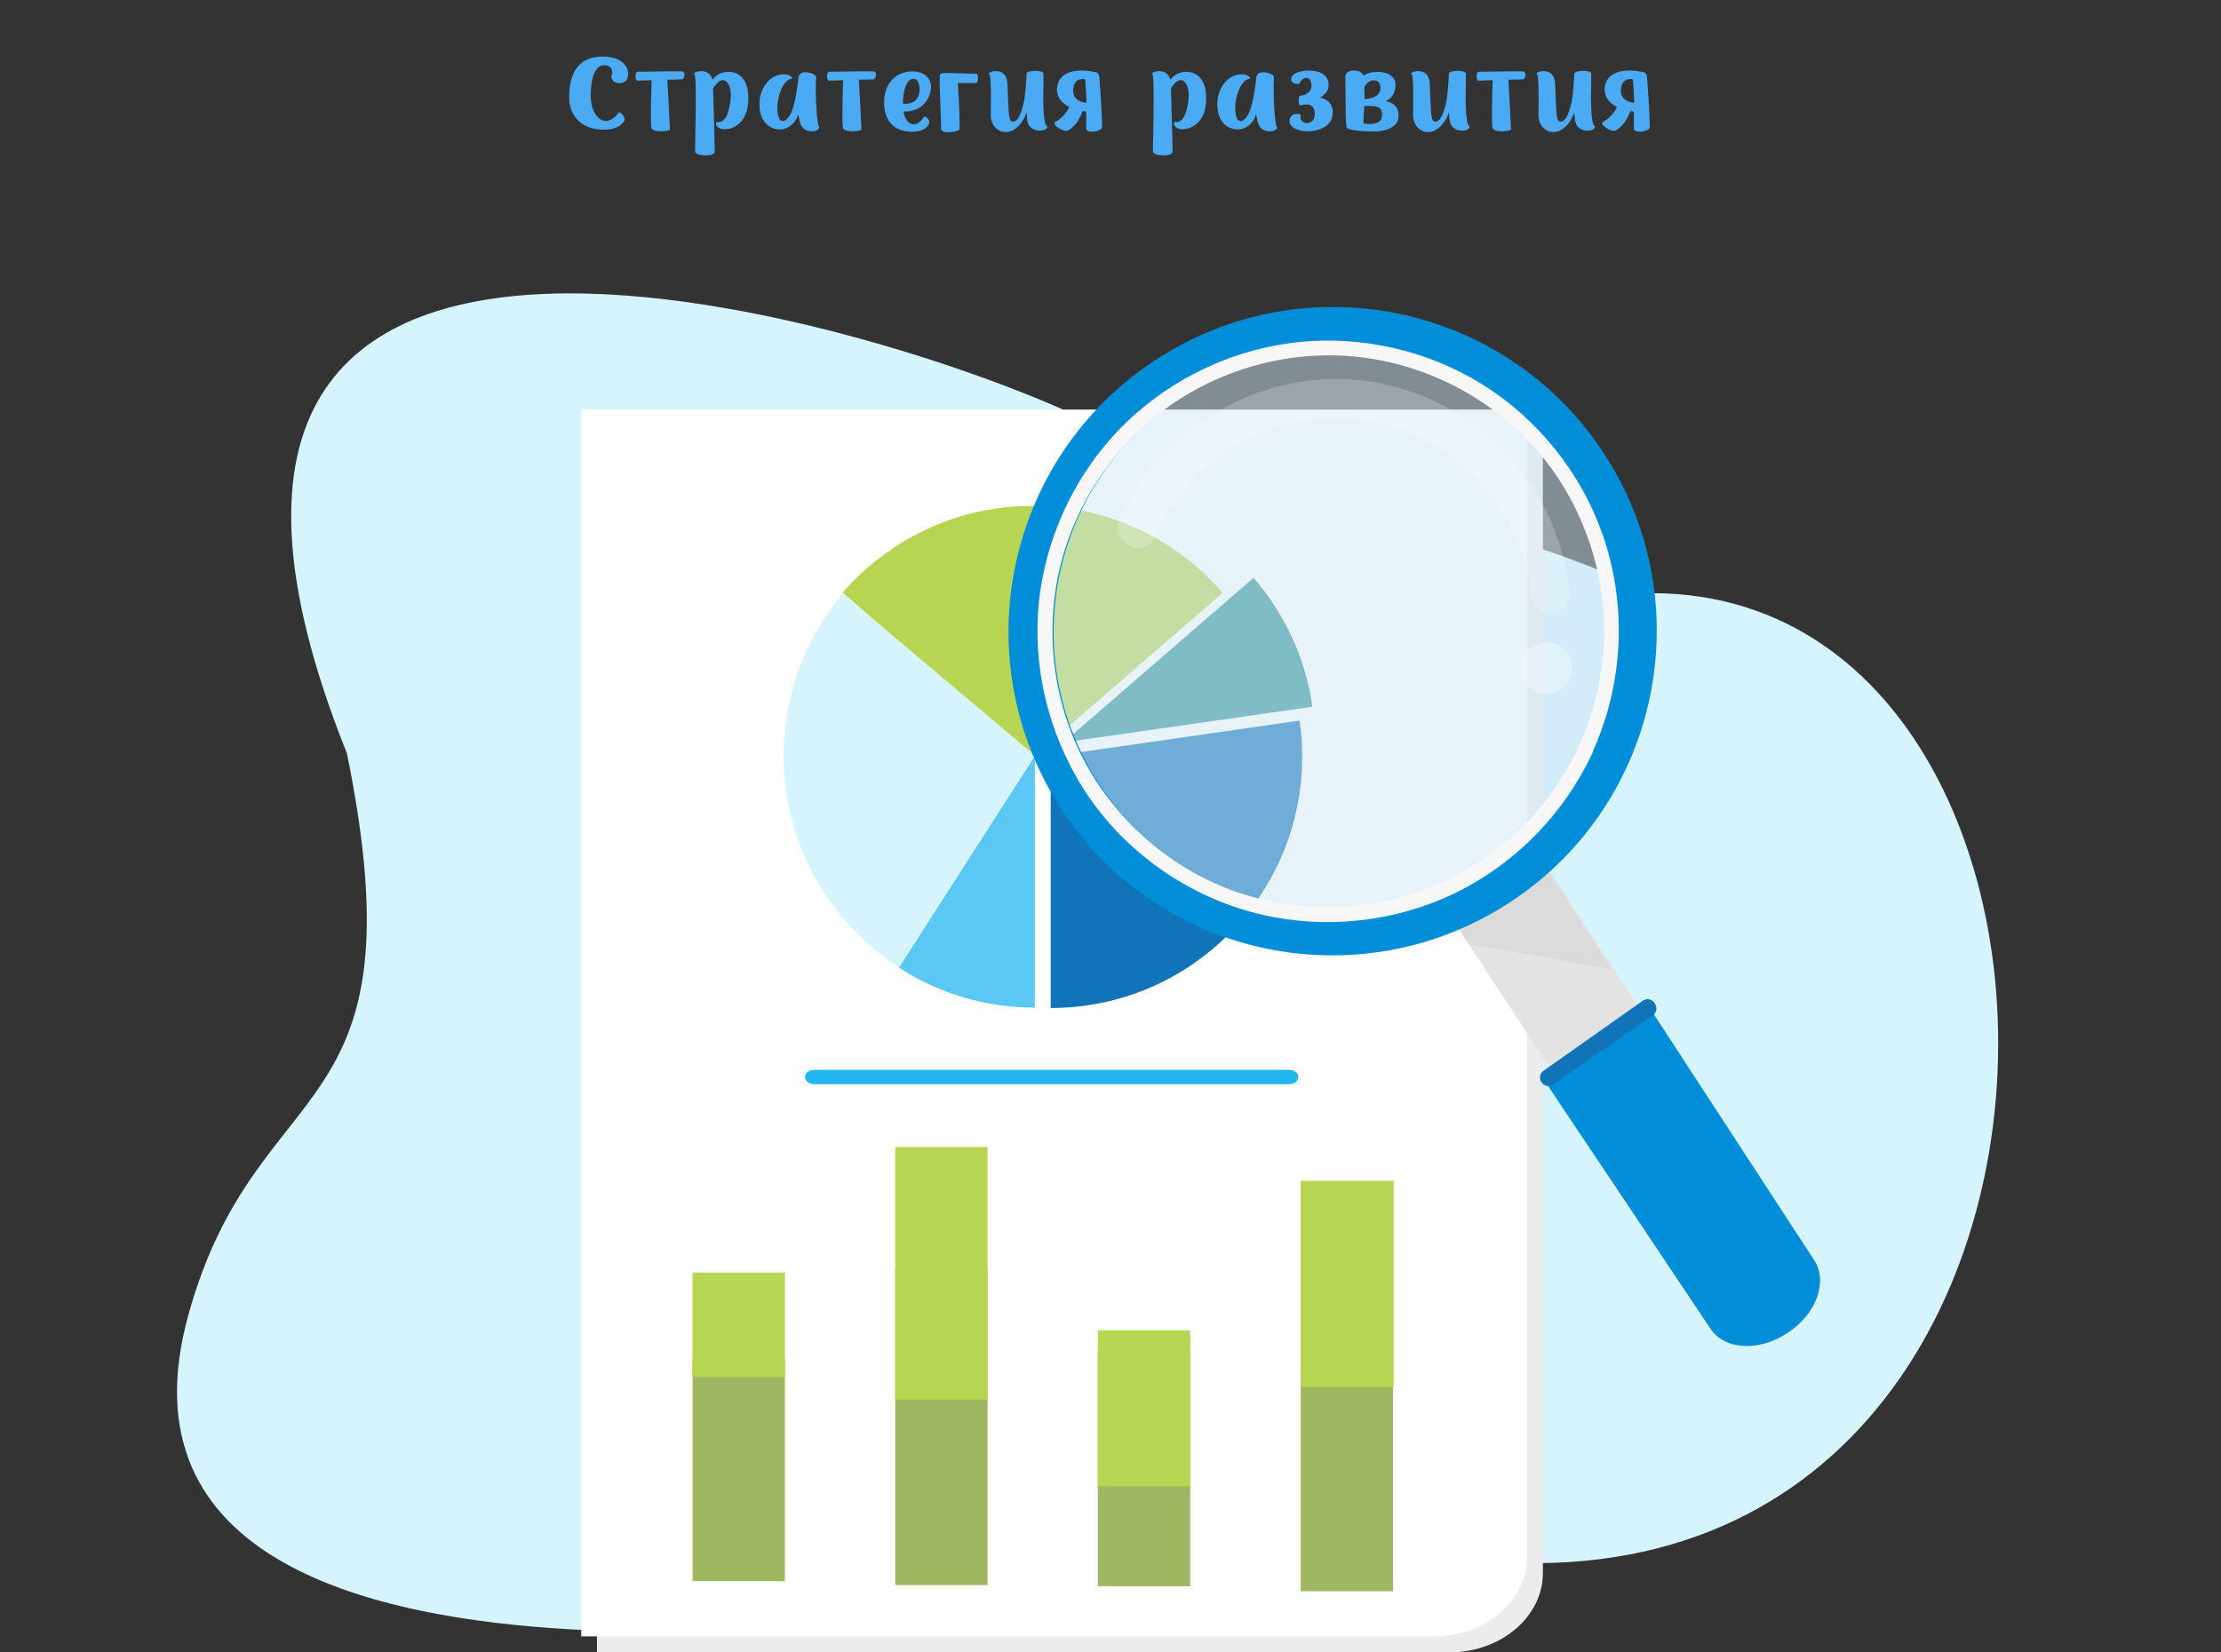 <svg width="516" height="384" fill="none" xmlns="http://www.w3.org/2000/svg"><rect width="100%" height="100%" fill="#333333" stroke="none"/><path d="M383.704 137.839c-52.41-24.829-86.841-17.583-129.277-39.154C211.992 77.114 15.965 13.69 80.604 175.084c17.896 87.834-20.878 72.731-36.837 130.469-15.96 57.737 43.793 70.492 88.739 73.079 87.586 5.039 60.771-32.47 150.07-32.47C495.51 436.751 510.36 137.839 383.704 137.839z" fill="#D5F4FE"/><path d="M336.723 383.986H138.689V98.898h219.769v266.554c.04 10.239-9.717 18.534-21.735 18.534z" fill="#ECECEC"/><path d="M333.077 380.265H135.043V95.177h219.769V361.73c.04 10.24-9.717 18.535-21.735 18.535z" fill="#fff"/><path d="M299.402 251.948c2.974 0 2.974-3.334 0-3.334H189.259c-2.974 0-2.974 3.334 0 3.334h110.143z" fill="#22B6EF"/><path d="M239.911 117.561c-17.65 0-33.436 7.819-44.144 20.162l44.144 38.3 44.144-38.26c-10.669-12.383-26.495-20.202-44.144-20.202z" fill="#B7D553"/><path d="M301.94 167.45l-57.827 8.335v58.462c32.285 0 58.422-26.155 58.422-58.462 0-2.818-.198-5.596-.595-8.335z" fill="#1174B9"/><path d="M195.844 137.962c-20.823 24.687-17.69 61.558 7.02 82.355a57.424 57.424 0 0 0 6.743 4.922l30.897-49.612-44.66-37.665z" fill="#D5F4FE"/><path d="M240.424 234.168c-10.947 0-21.933-3.056-31.571-9.287l31.571-49.175v58.462z" fill="#5BC7F3"/><path d="M304.916 164.235c-1.627-11.39-6.505-21.67-13.684-29.965l-44.144 38.26 57.828-8.295z" fill="#309399"/><path d="M182.359 315.729h-21.458v51.715h21.458v-51.715z" fill="#9FB761"/><path d="M182.359 295.727h-21.458v24.29h21.458v-24.29z" fill="#B7D553"/><path d="M323.636 318.071h-21.457v51.715h21.457v-51.715z" fill="#9FB761"/><path d="M323.795 274.414h-21.616v47.945h21.616v-47.945z" fill="#B7D553"/><path d="M276.516 313.983h-21.457v54.652h21.457v-54.652z" fill="#9FB761"/><path d="M276.516 309.141h-21.457v36.276h21.457v-36.276z" fill="#B7D553"/><path d="M229.437 294.974H207.98v73.385h21.457v-73.385z" fill="#9FB761"/><path d="M229.437 266.555H207.98v58.701h21.457v-58.701z" fill="#B7D553"/><path d="M143.372 105.538a2.829 2.829 0 0 1-2.817-2.818 2.829 2.829 0 0 1 2.817-2.819 2.828 2.828 0 0 1 2.816 2.819c.04 1.548-1.23 2.818-2.816 2.818zm0-5.2a2.346 2.346 0 0 0-2.341 2.342c0 1.27 1.071 2.342 2.341 2.342a2.345 2.345 0 0 0 2.34-2.342 2.345 2.345 0 0 0-2.34-2.342zM152.099 105.537a2.828 2.828 0 0 1-2.816-2.819 2.828 2.828 0 0 1 2.816-2.818 2.829 2.829 0 0 1 2.817 2.818 2.829 2.829 0 0 1-2.817 2.819zm0-5.2a2.345 2.345 0 0 0-2.34 2.342c0 1.27 1.071 2.342 2.34 2.342 1.27 0 2.341-1.072 2.341-2.342 0-1.271-1.071-2.342-2.341-2.342zM160.782 105.535a2.828 2.828 0 0 1-2.816-2.818 2.828 2.828 0 0 1 2.816-2.819 2.829 2.829 0 0 1 2.817 2.819 2.829 2.829 0 0 1-2.817 2.818zm0-5.2a2.345 2.345 0 0 0-2.34 2.342c0 1.27 1.071 2.342 2.34 2.342a2.346 2.346 0 0 0 2.341-2.342 2.346 2.346 0 0 0-2.341-2.342z" fill="#fff"/><path d="M404.73 270.915l-20.905 13.787-48.507-74.387 20.905-13.787 48.507 74.387z" fill="#E3E3E3"/><path d="M415.43 309.67l-.244.15c-6.585 4.364-14.571 3.892-17.822-1.092l-37.638-56.258 24.426-16.89 37.315 57.245c3.267 4.948.548 12.481-6.037 16.845z" fill="#008ED9"/><path opacity=".2" d="M338.742 215.384l2.205 3.937 33.495 5.918-17.614-27.381-18.086 17.526z" fill="#BBBCBF"/><path d="M372.508 105.168c-22.841-34.71-69.535-44.276-104.273-21.367-34.737 22.908-44.38 69.636-21.556 104.382 22.84 34.71 69.535 44.276 104.308 21.384 34.738-22.909 44.38-69.636 21.521-104.399zm-27.329 95.578c-29.907 19.706-70.061 11.479-89.709-18.405-19.647-29.883-11.354-70.066 18.554-89.772 29.907-19.706 70.061-11.479 89.709 18.405 19.647 29.883 11.353 70.066-18.554 89.772z" fill="#008ED9"/><path opacity=".5" d="M345.206 200.76c29.899-19.712 38.201-59.903 18.542-89.77-19.659-29.866-59.835-38.099-89.735-18.387-29.9 19.711-38.202 59.902-18.542 89.769 19.659 29.867 59.835 38.099 89.735 18.388z" fill="#D1E7F5"/><path opacity=".22" d="M268.248 124.866c8.348-18.932 28.338-30.344 48.855-27.23 20.444 3.08 36.46 20.075 38.516 40.674.562 5.805 9.6 5.317 9.038-.488-2.335-23.697-19.59-43.313-42.819-48.5-22.872-5.11-46.5 5.77-58.618 25.595-1.181 1.905-2.162 3.945-3.09 5.966-2.348 5.301 5.754 9.32 8.118 3.983z" fill="#fff"/><path opacity=".31" d="M362.531 160.221a5.958 5.958 0 0 0 1.704-8.247 5.947 5.947 0 0 0-8.244-1.69 5.959 5.959 0 0 0-1.704 8.248 5.948 5.948 0 0 0 8.244 1.689z" fill="#fff"/><path d="M360.749 252.022l23.261-16.068a1.925 1.925 0 0 0 .575-2.487l-.133-.28c-.547-.993-1.817-1.269-2.755-.651l-23.111 16.311c-.849.615-1.058 1.829-.445 2.678l.036.017c.597.885 1.722 1.095 2.572.48z" fill="#1174B9"/><path d="M366.816 173.395c-6.55 14.164-18.002 25.512-32.227 31.878-14.049 6.271-29.995 7.173-44.71 2.831-15.056-4.455-27.959-14.736-36.114-28.04-7.95-12.991-10.842-28.73-8.401-43.729 2.527-15.57 11.025-29.889 23.308-39.721 11.851-9.463 27.041-14.512 42.163-14.001 15.816.522 30.993 7.086 42.39 17.987 10.974 10.49 17.713 24.979 19.199 40.074 1.073 11.149-.954 22.494-5.608 32.721-.928 2.021 2.207 3.458 3.135 1.438 6.478-14.197 7.859-30.118 4.012-45.203-3.746-14.733-12.752-27.99-24.888-37.09-12.592-9.44-28.382-14.1-44.065-13.296-15.099.767-29.792 6.918-41.129 16.877-11.819 10.438-19.671 24.966-22.091 40.586-2.332 15.048.748 30.568 8.243 43.787 7.685 13.568 20.275 24.056 34.814 29.541 14.431 5.435 30.448 5.613 45.095.795 17.686-5.827 32.252-19.112 40.081-35.964.856-2.054-2.279-3.491-3.207-1.471z" fill="#F7F7F7"/><path d="M140.193 30.134c2.656 0 4.16-.864 4.832-2.048.48-.896-1.12-2.272-1.312-1.92-.48.96-1.888 1.952-2.976 1.952-1.44 0-3.488-1.792-3.488-5.92 0-4.768 1.28-7.04 3.168-7.04 1.888 0 2.048 1.824 1.632 2.56-.096.192.128 1.6 1.856 1.6 2.08 0 2.24-1.952 1.856-3.2-.384-1.152-1.824-2.976-5.76-2.976s-7.776 1.888-7.776 9.504c0 4.032 2.656 7.488 7.968 7.488zm18.327-13.536c-1.888-.096-8.736.096-10.336.064-.704 0-.704 2.08-.096 2.08.384 0 1.728-.064 3.296-.096-.096 2.912-.288 9.44-.064 10.976.16 1.312 4.32.928 4.32.416-.256-5.504-.48-9.568-.608-11.52 1.44-.032 2.72-.064 3.232-.064.896 0 .992-1.792.256-1.856zm10.097.128c-1.472.192-2.432.96-3.104 1.824-.256-1.056-.864-1.792-2.112-1.984-1.6-.224-2.432.64-2.08.64.64 0 .16 16.192.16 17.984 0 1.152 4.64 1.344 4.576 0 0-.352-.256-11.04-.384-14.624.96-1.6 1.824-2.112 2.624-1.888.864.256 1.888 1.888 1.344 5.248-.416 2.4-1.024 4.64-3.072 4.448-.416-.064-.416 1.632 1.792 1.664.448 0 .928-.064 1.344-.192 1.28-.384 3.872-1.728 4.128-6.24.32-5.92-2.88-7.168-5.216-6.88zm7.819 7.456c0 4.832 3.104 5.856 4.576 5.888 2.624.064 4-2.112 4.32-3.168.16-.576.16-.16.416 1.088.384 2.048 1.696 2.528 2.88 2.528 1.696 0 1.824-1.056 1.696-1.056-.512 0-.992-7.712-.704-11.456.064-1.024-3.872-2.08-4.096-.096-.064.448-.352 3.808-1.248 7.04-.512 1.824-1.536 3.2-2.4 3.2-.928 0-1.28-1.44-1.28-3.2 0-2.336 1.248-6.464 3.424-6.688.224-.032-.288-.992-1.952-.992-3.36 0-5.632 3.424-5.632 6.912zm26.584-7.584c-1.888-.096-8.736.096-10.336.064-.704 0-.704 2.08-.096 2.08.384 0 1.728-.064 3.296-.096-.096 2.912-.288 9.44-.064 10.976.16 1.312 4.32.928 4.32.416-.256-5.504-.48-9.568-.608-11.52 1.44-.032 2.72-.064 3.232-.064.896 0 .992-1.792.256-1.856zm13.265 3.968c.224-2.112-1.344-3.968-4.224-3.968-3.968 0-6.656 2.752-6.656 7.264 0 2.976 1.248 6.752 6.528 6.752 2.304 0 3.488-.928 3.904-1.856.416-.928-.928-1.92-1.152-1.6-.96 1.344-1.728 1.824-2.624 1.728-.896-.128-1.824-.96-2.144-2.976h.544c1.92 0 5.344-1.12 5.824-5.344zm-6.528 3.488c0-.224.032-.448.032-.704.192-3.616 1.312-5.12 2.56-5.024 1.248.096 1.376 2.048 1.28 2.944-.288 2.208-1.792 2.848-3.296 2.848-.192 0-.384-.032-.576-.064zm17.093-6.912c-1.152 0-5.568-.192-6.848-.192-1.92 0-1.664.416-1.664 1.28-.128.896.32 9.504.32 11.776 0 1.184 4.288.768 4.288-.16 0-4.288-.288-8.544-.416-10.528.032-.032.064-.032.128-.032h4.192c.352 0 .576-2.144 0-2.144zm3.331 9.696c0 1.248.576 2.624 1.696 3.328 2.368 1.472 5.152-.288 6.432-3.552.256-.672.256-.16.288.672.128 2.624 1.824 3.072 2.976 3.072 1.728 0 1.856-1.024 1.728-1.056-.928-.096-.896-5.696-.928-6.72.064-1.792.064-3.648.064-5.472 0-.928-3.904-.8-3.936 0-.032 1.216-.288 5.568-.768 7.2-.288 1.056-.928 3.904-2.368 3.936-.992.032-1.024-.896-1.312-8.672-.096-1.6-.576-2.752-2.208-3.008-1.6-.256-2.432.64-2.08.64.64 0 .416 7.84.416 9.632zm25.268-8.352c-.064-1.76-.544-1.664-1.792-1.888-1.472-.288-7.456-.96-8.064 3.648-.224 1.952.736 3.584 2.816 4.576-.448 1.248-1.824 2.816-3.264 3.52-.96.48 2.016 2.624 3.136 1.92 1.696-1.088 2.592-2.752 3.264-4.448.128 0 .288.032.448.064.384.064.32.16.352.672.032.416 0 2.816 0 3.264 0 1.376 3.712.736 3.712-.288-.032-3.52-.544-10.208-.608-11.04zm-3.424 5.376c-1.056-.192-2.816-.832-2.688-2.944.064-1.632.736-2.56 2.4-2.56.32 0 .32 0 .416.48.032.288.256 3.808.256 4.736 0 .224 0 .352-.384.288zm22.967-7.136c-1.472.192-2.432.96-3.104 1.824-.256-1.056-.864-1.792-2.112-1.984-1.6-.224-2.432.64-2.08.64.64 0 .16 16.192.16 17.984 0 1.152 4.64 1.344 4.576 0 0-.352-.256-11.04-.384-14.624.96-1.6 1.824-2.112 2.624-1.888.864.256 1.888 1.888 1.344 5.248-.416 2.4-1.024 4.64-3.072 4.448-.416-.064-.416 1.632 1.792 1.664.448 0 .928-.064 1.344-.192 1.28-.384 3.872-1.728 4.128-6.24.32-5.92-2.88-7.168-5.216-6.88zm7.819 7.456c0 4.832 3.104 5.856 4.576 5.888 2.624.064 4-2.112 4.32-3.168.16-.576.16-.16.416 1.088.384 2.048 1.696 2.528 2.88 2.528 1.696 0 1.824-1.056 1.696-1.056-.512 0-.992-7.712-.704-11.456.064-1.024-3.872-2.08-4.096-.096-.064.448-.352 3.808-1.248 7.04-.512 1.824-1.536 3.2-2.4 3.2-.928 0-1.28-1.44-1.28-3.2 0-2.336 1.248-6.464 3.424-6.688.224-.032-.288-.992-1.952-.992-3.36 0-5.632 3.424-5.632 6.912zm21.112 6.336c1.152 0 5.728-.48 5.728-4.448 0-1.824-1.088-2.944-2.912-3.392 1.376-.864 2.08-1.952 1.92-3.296-.192-1.856-1.792-2.976-4.576-2.976-2.112 0-3.712.608-4.032 1.6-.512 1.664 1.824 1.632 1.92 1.344.224-.672.768-1.216 1.536-1.216.736 0 1.152.672 1.184 1.696.032 1.248-.896 2.24-2.496 2.4-.736.096-.608 2.496.096 2.24 1.952-.608 3.264.128 3.168 2.176-.096 1.28-.736 1.952-1.952 1.952-.288 0-1.76-.384-1.28-1.856.096-.32-2.624-.8-2.624 1.408 0 1.632 2.208 2.368 4.32 2.368zm18.022-7.008c1.696-.832 2.272-2.24 2.272-3.776 0-3.712-5.888-3.456-7.328-2.176-.544-.32-.352-1.152-2.368-1.152-1.184 0-1.92.544-1.952 1.28-.032 1.024.064 4.256.064 6.496 0 2.304.032 3.52.192 5.344.064.8 4.128 1.056 6.496 1.024 1.984-.032 5.632-.672 5.632-3.616 0-1.792-.896-3.072-3.008-3.424zm-2.912-4.832c.672 0 1.696.192 1.696 1.728 0 1.472-1.184 2.496-3.712 2.624 0-.864-.032-1.088-.032-2.624 0-.544 1.056-1.728 2.048-1.728zm2.048 8.288c-.096 1.664-2.112 2.144-4.192 1.728-.256-.064-.032-2.432.096-4.096.64 0 1.536 0 2.336.096.8.096 1.888.256 1.76 2.272zm7.225-.128c0 1.248.576 2.624 1.696 3.328 2.368 1.472 5.152-.288 6.432-3.552.256-.672.256-.16.288.672.128 2.624 1.824 3.072 2.976 3.072 1.728 0 1.856-1.024 1.728-1.056-.928-.096-.896-5.696-.928-6.72.064-1.792.064-3.648.064-5.472 0-.928-3.904-.8-3.936 0-.032 1.216-.288 5.568-.768 7.2-.288 1.056-.928 3.904-2.368 3.936-.992.032-1.024-.896-1.312-8.672-.096-1.6-.576-2.752-2.208-3.008-1.6-.256-2.432.64-2.08.64.64 0 .416 7.84.416 9.632zm25.62-10.24c-1.888-.096-8.736.096-10.336.064-.704 0-.704 2.08-.096 2.08.384 0 1.728-.064 3.296-.096-.096 2.912-.288 9.44-.064 10.976.16 1.312 4.32.928 4.32.416-.256-5.504-.48-9.568-.608-11.52 1.44-.032 2.72-.064 3.232-.064.896 0 .992-1.792.256-1.856zm3.505 10.24c0 1.248.576 2.624 1.696 3.328 2.368 1.472 5.152-.288 6.432-3.552.256-.672.256-.16.288.672.128 2.624 1.824 3.072 2.976 3.072 1.728 0 1.856-1.024 1.728-1.056-.928-.096-.896-5.696-.928-6.72.064-1.792.064-3.648.064-5.472 0-.928-3.904-.8-3.936 0-.032 1.216-.288 5.568-.768 7.2-.288 1.056-.928 3.904-2.368 3.936-.992.032-1.024-.896-1.312-8.672-.096-1.6-.576-2.752-2.208-3.008-1.6-.256-2.432.64-2.08.64.64 0 .416 7.84.416 9.632zm25.268-8.352c-.064-1.76-.544-1.664-1.792-1.888-1.472-.288-7.456-.96-8.064 3.648-.224 1.952.736 3.584 2.816 4.576-.448 1.248-1.824 2.816-3.264 3.52-.96.48 2.016 2.624 3.136 1.92 1.696-1.088 2.592-2.752 3.264-4.448.128 0 .288.032.448.064.384.064.32.16.352.672.032.416 0 2.816 0 3.264 0 1.376 3.712.736 3.712-.288-.032-3.52-.544-10.208-.608-11.04zm-3.424 5.376c-1.056-.192-2.816-.832-2.688-2.944.064-1.632.736-2.56 2.4-2.56.32 0 .32 0 .416.48.032.288.256 3.808.256 4.736 0 .224 0 .352-.384.288z" fill="#4BAAF4"/></svg>